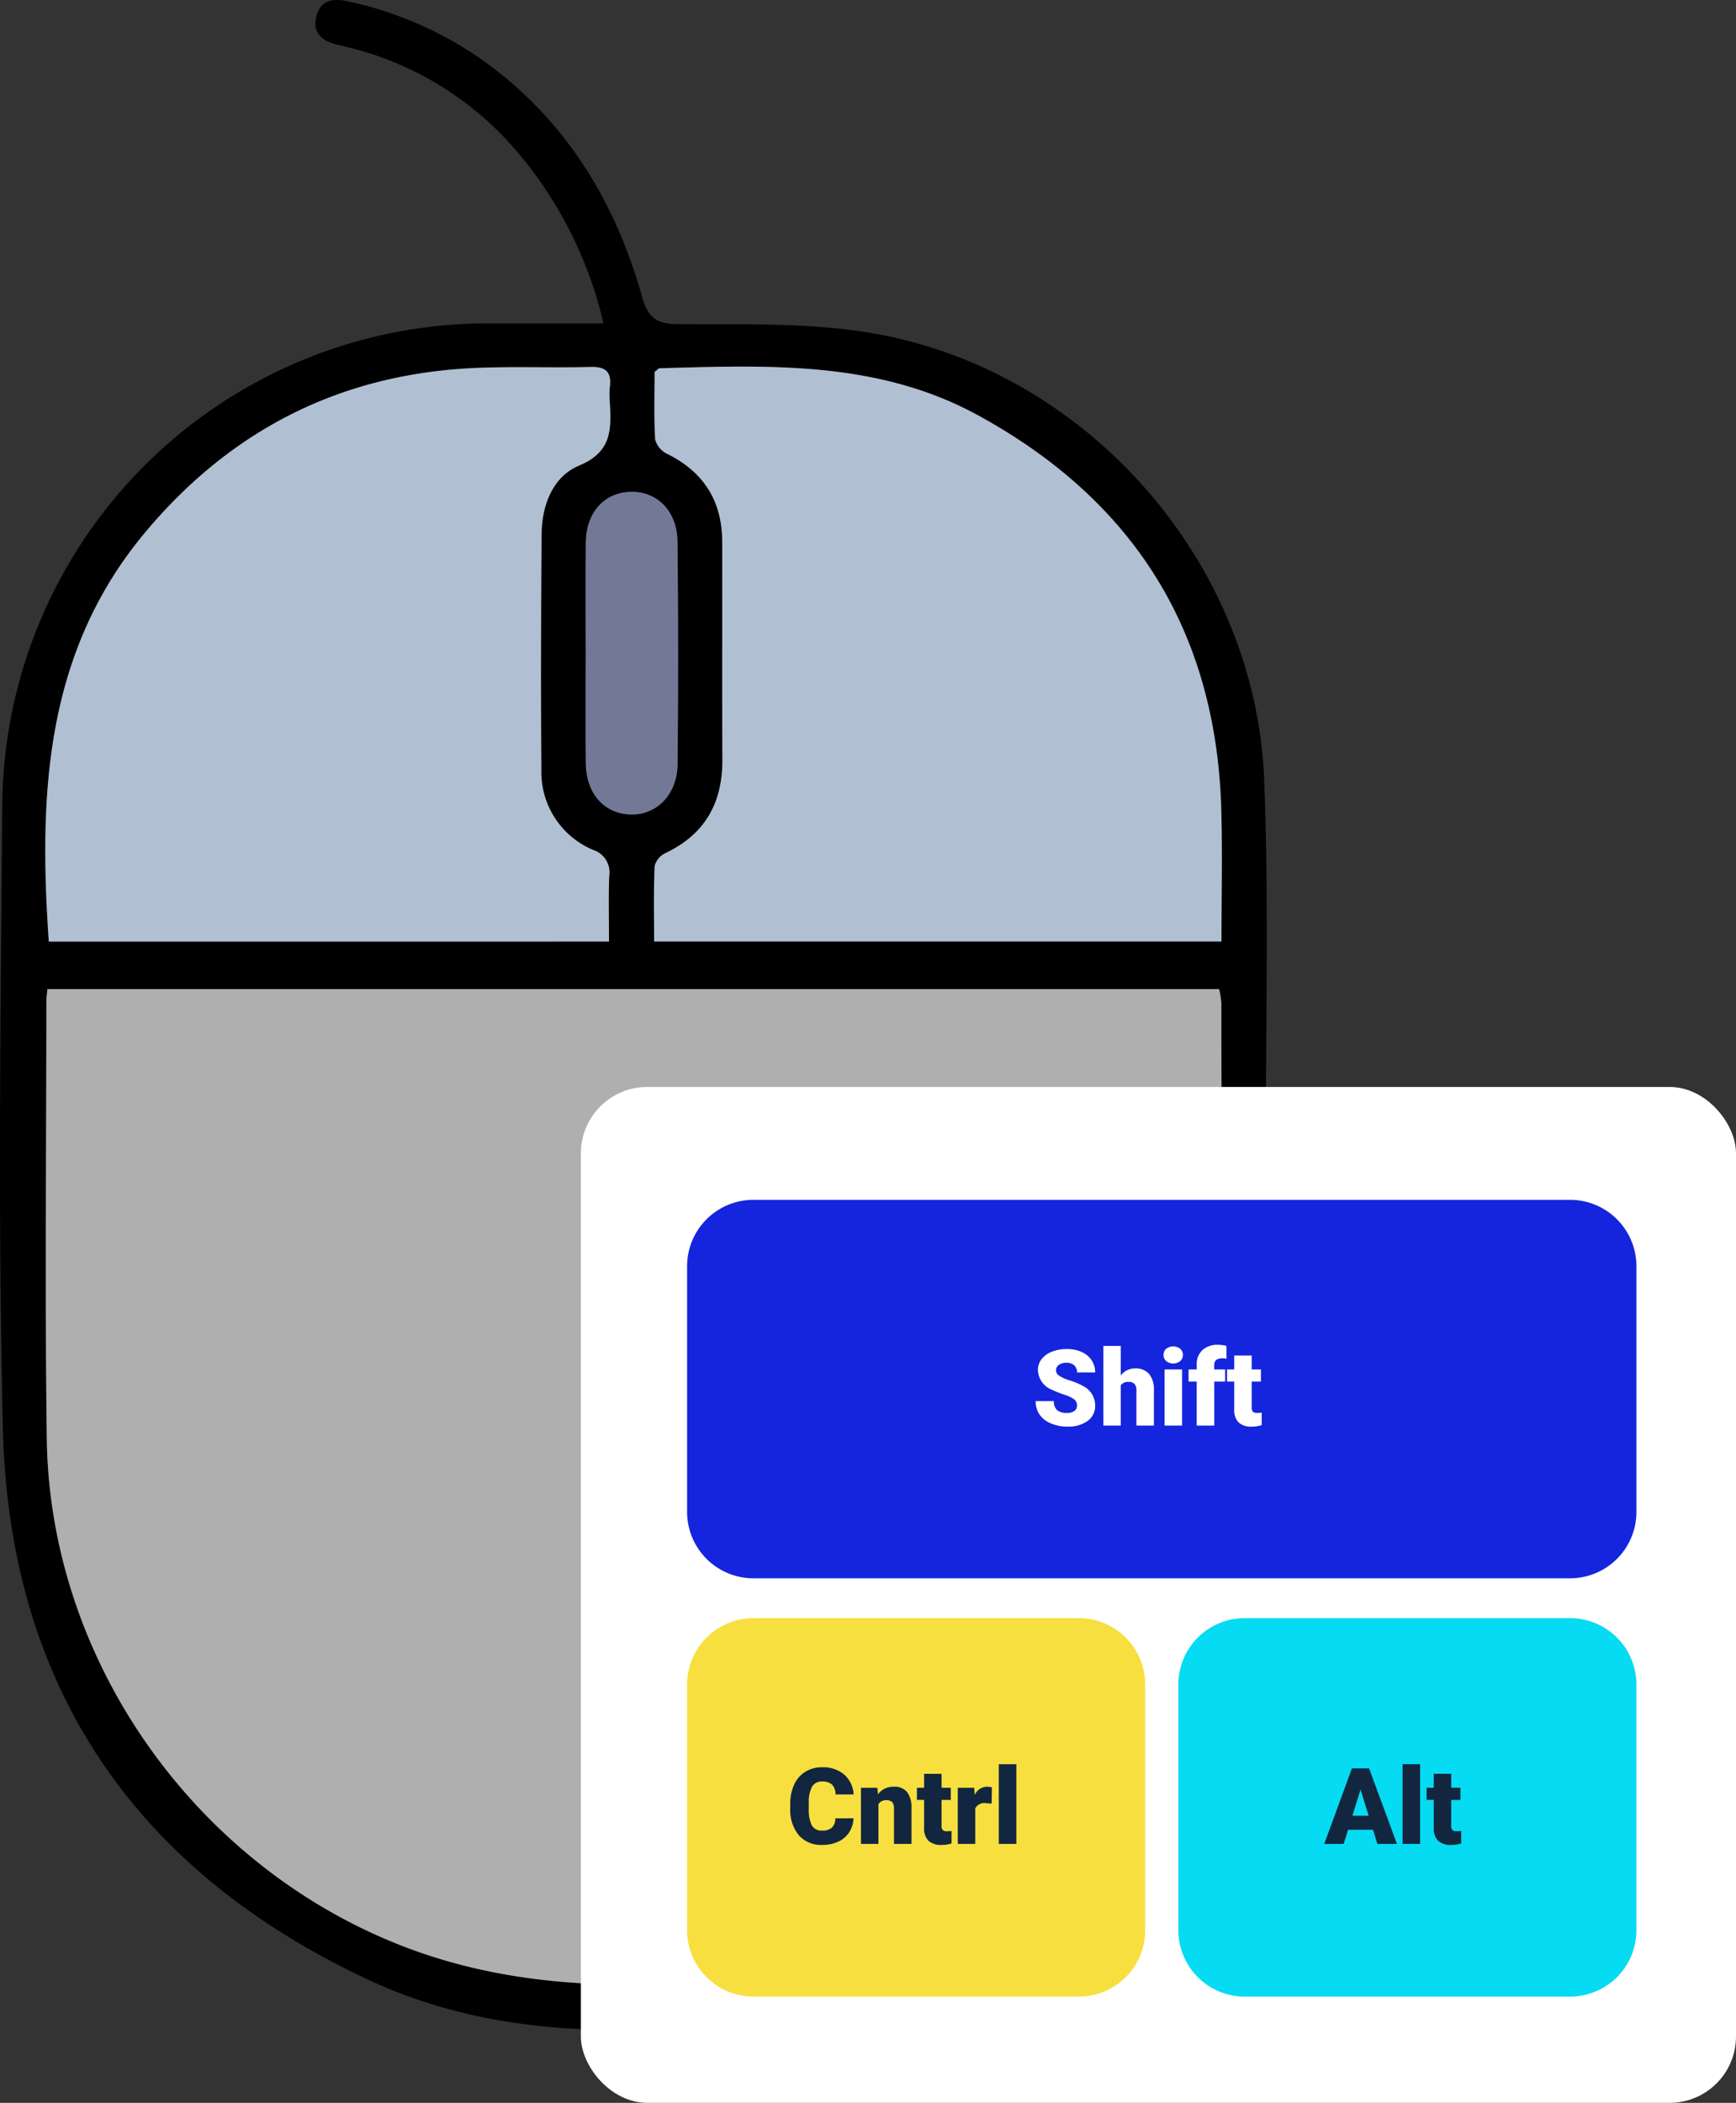<svg xmlns="http://www.w3.org/2000/svg" width="261.5" height="316.705" viewBox="0 0 261.5 316.705">
  <rect x="0" y="0" width="261.5" height="316.705" fill="#333333" stroke="none"/>
  <g id="Grupo_1072333" data-name="Grupo 1072333" transform="translate(2506.5 8288.705)">
    <g id="Grupo_57748" data-name="Grupo 57748" transform="translate(-2922.778 -9273.279)">
      <path id="Trazado_103130" data-name="Trazado 103130" d="M507.174,1033.276A61.088,61.088,0,0,0,493.5,1006.64a48.375,48.375,0,0,0-24.984-14.991c-.421-.105-.84-.215-1.264-.309-2.278-.5-3.958-1.645-3.335-4.24.617-2.57,2.574-2.828,4.876-2.3a55.592,55.592,0,0,1,19.591,8.42c12.76,8.884,20.45,21.311,24.611,36.023.9,3.168,2.128,4.13,5.464,4.149,9.407.055,18.95-.241,28.192,1.2,32.8,5.1,58.76,34.264,60.056,67.442.68,17.43.272,34.9.25,52.359-.021,17.343.59,34.731-.418,52.021-2.511,43.089-38.109,79.325-81.047,83.147-18.308,1.629-36.563,1.183-53.593-6.756-35.183-16.4-54.236-44.108-55.185-83.037-.76-31.206-.353-62.447-.1-93.669a73.153,73.153,0,0,1,73.68-72.822C495.8,1033.278,501.3,1033.276,507.174,1033.276Zm-83.756,100.271c-.075.852-.146,1.278-.146,1.7,0,22-.233,44,.063,66,.448,33.228,22.013,63.826,52.9,76.145,14.583,5.817,29.7,6.7,45.066,5.8,43.118-2.537,77.747-37.986,78.793-81.154.535-22.1.157-44.214.172-66.323a13.959,13.959,0,0,0-.338-2.169Zm176.856-7.177c0-6.677.142-13.15-.024-19.615-.693-26.954-13.113-46.787-36.687-59.652-15.069-8.223-31.528-7.529-47.917-7.065-.174.005-.343.238-.764.547,0,3.267-.112,6.727.085,10.17a3.4,3.4,0,0,0,1.815,2.174c5.516,2.727,8.273,7.118,8.286,13.231.023,10.942-.03,21.885.025,32.827.033,6.491-2.6,11.237-8.568,14.066a3.035,3.035,0,0,0-1.639,1.974c-.161,3.739-.076,7.489-.076,11.344Zm-176.646.01h84.387c0-3.411-.088-6.632.033-9.845a3.554,3.554,0,0,0-2.406-3.947,12.707,12.707,0,0,1-7.814-12.13c-.094-11.816-.053-23.633.033-35.449.032-4.4,1.735-8.692,5.654-10.318,4.992-2.071,4.845-5.546,4.618-9.575a12.829,12.829,0,0,1,.01-2.275c.275-2.237-.6-3.062-2.9-3-5.851.154-11.716-.109-17.558.161-20.045.93-36.47,9.228-49.391,24.579C423.1,1082.627,422.073,1104.024,423.629,1126.38Zm80.875-43.458c0,5.527-.044,11.055.014,16.581.048,4.551,2.708,7.574,6.655,7.737,3.964.164,7.125-2.96,7.171-7.579q.168-16.741-.009-33.486c-.047-4.658-3.112-7.676-7.16-7.522-3.957.15-6.621,3.171-6.658,7.689C504.472,1071.868,504.506,1077.4,504.5,1082.922Z"/>
      <path id="Trazado_103131" data-name="Trazado 103131" d="M427.129,1213.611h176.5a13.962,13.962,0,0,1,.338,2.169c-.015,22.108.363,44.227-.172,66.323-1.045,43.168-35.675,78.618-78.793,81.154-15.366.9-30.483.021-45.066-5.8-30.882-12.32-52.448-42.917-52.9-76.145-.3-22-.064-44-.063-66C426.983,1214.889,427.054,1214.463,427.129,1213.611Z" transform="translate(-3.711 -80.064)" fill="#afafaf"/>
      <path id="Trazado_103132" data-name="Trazado 103132" d="M653.217,1156.045H567.753c0-3.855-.085-7.6.076-11.344a3.034,3.034,0,0,1,1.639-1.974c5.966-2.829,8.6-7.575,8.568-14.066-.055-10.942,0-21.884-.025-32.827-.013-6.113-2.77-10.5-8.286-13.231a3.405,3.405,0,0,1-1.815-2.174c-.2-3.442-.085-6.9-.085-10.169.422-.31.59-.542.764-.547,16.388-.464,32.848-1.158,47.917,7.065,23.574,12.865,35.994,32.7,36.687,59.652C653.359,1142.9,653.217,1149.368,653.217,1156.045Z" transform="translate(-52.943 -29.675)" fill="#b0c0d2"/>
      <path id="Trazado_103133" data-name="Trazado 103133" d="M427.294,1156.081c-1.555-22.356-.529-43.753,14.663-61.8,12.921-15.351,29.346-23.649,49.391-24.579,5.843-.271,11.708-.007,17.558-.161,2.305-.06,3.177.765,2.9,3a12.824,12.824,0,0,0-.01,2.275c.227,4.029.374,7.5-4.618,9.575-3.919,1.625-5.622,5.916-5.654,10.318-.085,11.816-.127,23.633-.033,35.449a12.707,12.707,0,0,0,7.814,12.13,3.554,3.554,0,0,1,2.406,3.947c-.122,3.213-.033,6.434-.033,9.845Z" transform="translate(-3.665 -29.7)" fill="#b0c0d2"/>
      <path id="Trazado_103134" data-name="Trazado 103134" d="M551.913,1122.733c0-5.527-.033-11.054.012-16.581.037-4.518,2.7-7.539,6.658-7.689,4.048-.154,7.113,2.864,7.16,7.522q.17,16.742.009,33.486c-.046,4.62-3.207,7.743-7.171,7.58-3.947-.163-6.607-3.186-6.655-7.737C551.867,1133.787,551.911,1128.26,551.913,1122.733Z" transform="translate(-47.408 -39.81)" fill="#727997"/>
    </g>
    <g id="Grupo_1072332" data-name="Grupo 1072332" transform="translate(-100 -88)">
      <rect id="Rectángulo_5438" data-name="Rectángulo 5438" width="174" height="153" rx="10" transform="translate(-2319 -8037)" fill="#fff"/>
      <g id="Grupo_1072591" data-name="Grupo 1072591">
        <path id="Trazado_818489" data-name="Trazado 818489" d="M10,0H133a10,10,0,0,1,10,10V47a10,10,0,0,1-10,10H10A10,10,0,0,1,0,47V10A10,10,0,0,1,10,0Z" transform="translate(-2303 -8020)" fill="#1425dd"/>
        <path id="Trazado_818490" data-name="Trazado 818490" d="M10,0H59A10,10,0,0,1,69,10V47A10,10,0,0,1,59,57H10A10,10,0,0,1,0,47V10A10,10,0,0,1,10,0Z" transform="translate(-2303 -7957)" fill="#f7df3f"/>
        <path id="Trazado_818491" data-name="Trazado 818491" d="M10,0H59A10,10,0,0,1,69,10V47A10,10,0,0,1,59,57H10A10,10,0,0,1,0,47V10A10,10,0,0,1,10,0Z" transform="translate(-2229 -7957)" fill="#05dbf3"/>
        <path id="Trazado_818492" data-name="Trazado 818492" d="M6.727,11.977a1.127,1.127,0,0,0-.426-.937,5.292,5.292,0,0,0-1.5-.7,14.353,14.353,0,0,1-1.75-.7A3.314,3.314,0,0,1,.844,6.664,2.676,2.676,0,0,1,1.395,5,3.562,3.562,0,0,1,2.953,3.871a6.065,6.065,0,0,1,2.266-.4,5.305,5.305,0,0,1,2.2.438A3.482,3.482,0,0,1,8.93,5.152,3.254,3.254,0,0,1,9.469,7H6.734a1.375,1.375,0,0,0-.426-1.078,1.66,1.66,0,0,0-1.152-.383A1.872,1.872,0,0,0,4,5.863.955.955,0,0,0,4.039,7.48a5.911,5.911,0,0,0,1.648.734,10.1,10.1,0,0,1,1.938.816,3.256,3.256,0,0,1,1.844,2.93A2.778,2.778,0,0,1,8.344,14.3a5,5,0,0,1-3.086.852,6.122,6.122,0,0,1-2.5-.5A3.775,3.775,0,0,1,1.066,13.3,3.542,3.542,0,0,1,.5,11.313H3.25a1.744,1.744,0,0,0,.473,1.348,2.234,2.234,0,0,0,1.535.434A1.765,1.765,0,0,0,6.332,12.8.967.967,0,0,0,6.727,11.977Zm6.6-4.523a2.635,2.635,0,0,1,2.156-1.062,2.627,2.627,0,0,1,2.109.828,3.721,3.721,0,0,1,.727,2.445V15H15.68V9.727a1.488,1.488,0,0,0-.273-.988,1.175,1.175,0,0,0-.93-.316,1.266,1.266,0,0,0-1.148.516V15H10.7V3h2.633ZM22.563,15H19.922V6.547h2.641Zm-2.8-10.641a1.186,1.186,0,0,1,.406-.927,1.719,1.719,0,0,1,2.109,0,1.186,1.186,0,0,1,.406.927,1.186,1.186,0,0,1-.406.927,1.719,1.719,0,0,1-2.109,0A1.186,1.186,0,0,1,19.766,4.359Zm5,10.641V8.375H23.539V6.547h1.227V5.875a2.921,2.921,0,0,1,.852-2.242,3.364,3.364,0,0,1,2.391-.8A5.235,5.235,0,0,1,29.242,3l.008,1.938a2.4,2.4,0,0,0-.648-.07q-1.2,0-1.2,1.031v.648h1.648V8.375H27.406V15ZM33.047,4.445v2.1h1.391V8.375H33.047v3.867a.987.987,0,0,0,.172.664.922.922,0,0,0,.68.188,3.862,3.862,0,0,0,.656-.047V14.93a4.859,4.859,0,0,1-1.484.227,2.758,2.758,0,0,1-2.008-.641,2.626,2.626,0,0,1-.648-1.945v-4.2H29.336V6.547h1.078v-2.1Z" transform="translate(-2251 -8001)" fill="#fff"/>
        <path id="Trazado_818493" data-name="Trazado 818493" d="M10.063,11.148a4.154,4.154,0,0,1-.641,2.1,3.866,3.866,0,0,1-1.645,1.41,5.6,5.6,0,0,1-2.418.5A4.467,4.467,0,0,1,1.828,13.7,6.032,6.032,0,0,1,.539,9.57V9.008a6.885,6.885,0,0,1,.582-2.926A4.41,4.41,0,0,1,2.8,4.145a4.676,4.676,0,0,1,2.531-.684,4.9,4.9,0,0,1,3.328,1.09,4.306,4.306,0,0,1,1.43,3H7.352a2.037,2.037,0,0,0-.523-1.492,2.153,2.153,0,0,0-1.5-.453,1.638,1.638,0,0,0-1.5.766,4.921,4.921,0,0,0-.5,2.445v.8a5.445,5.445,0,0,0,.457,2.6,1.672,1.672,0,0,0,1.574.781A2.106,2.106,0,0,0,6.8,12.563a1.89,1.89,0,0,0,.531-1.414Zm3.594-4.6.086.992a2.867,2.867,0,0,1,2.414-1.148,2.412,2.412,0,0,1,1.973.789A3.757,3.757,0,0,1,18.8,9.555V15H16.164V9.664a1.426,1.426,0,0,0-.258-.941,1.193,1.193,0,0,0-.937-.3,1.256,1.256,0,0,0-1.148.609V15H11.188V6.547Zm9.672-2.1v2.1h1.391V8.375H23.328v3.867a.987.987,0,0,0,.172.664.922.922,0,0,0,.68.188,3.862,3.862,0,0,0,.656-.047V14.93a4.859,4.859,0,0,1-1.484.227,2.758,2.758,0,0,1-2.008-.641A2.626,2.626,0,0,1,20.7,12.57v-4.2H19.617V6.547H20.7v-2.1ZM30.867,8.93,30,8.867a1.558,1.558,0,0,0-1.594.781V15H25.773V6.547h2.469l.086,1.086A2.039,2.039,0,0,1,30.18,6.391a2.567,2.567,0,0,1,.734.094ZM34.594,15H31.953V3h2.641Z" transform="translate(-2288 -7938)" fill="#12263f"/>
        <path id="Trazado_818494" data-name="Trazado 818494" d="M7.32,12.875H3.563L2.906,15H-.023L4.148,3.625H6.727L10.93,15H7.984Zm-3.1-2.117H6.664L5.438,6.813ZM14.414,15H11.773V3h2.641ZM19.1,4.445v2.1h1.391V8.375H19.1v3.867a.987.987,0,0,0,.172.664.922.922,0,0,0,.68.188,3.862,3.862,0,0,0,.656-.047V14.93a4.859,4.859,0,0,1-1.484.227,2.758,2.758,0,0,1-2.008-.641,2.626,2.626,0,0,1-.648-1.945v-4.2H15.391V6.547h1.078v-2.1Z" transform="translate(-2207 -7938)" fill="#12263f"/>
      </g>
    </g>
  </g>
</svg>
